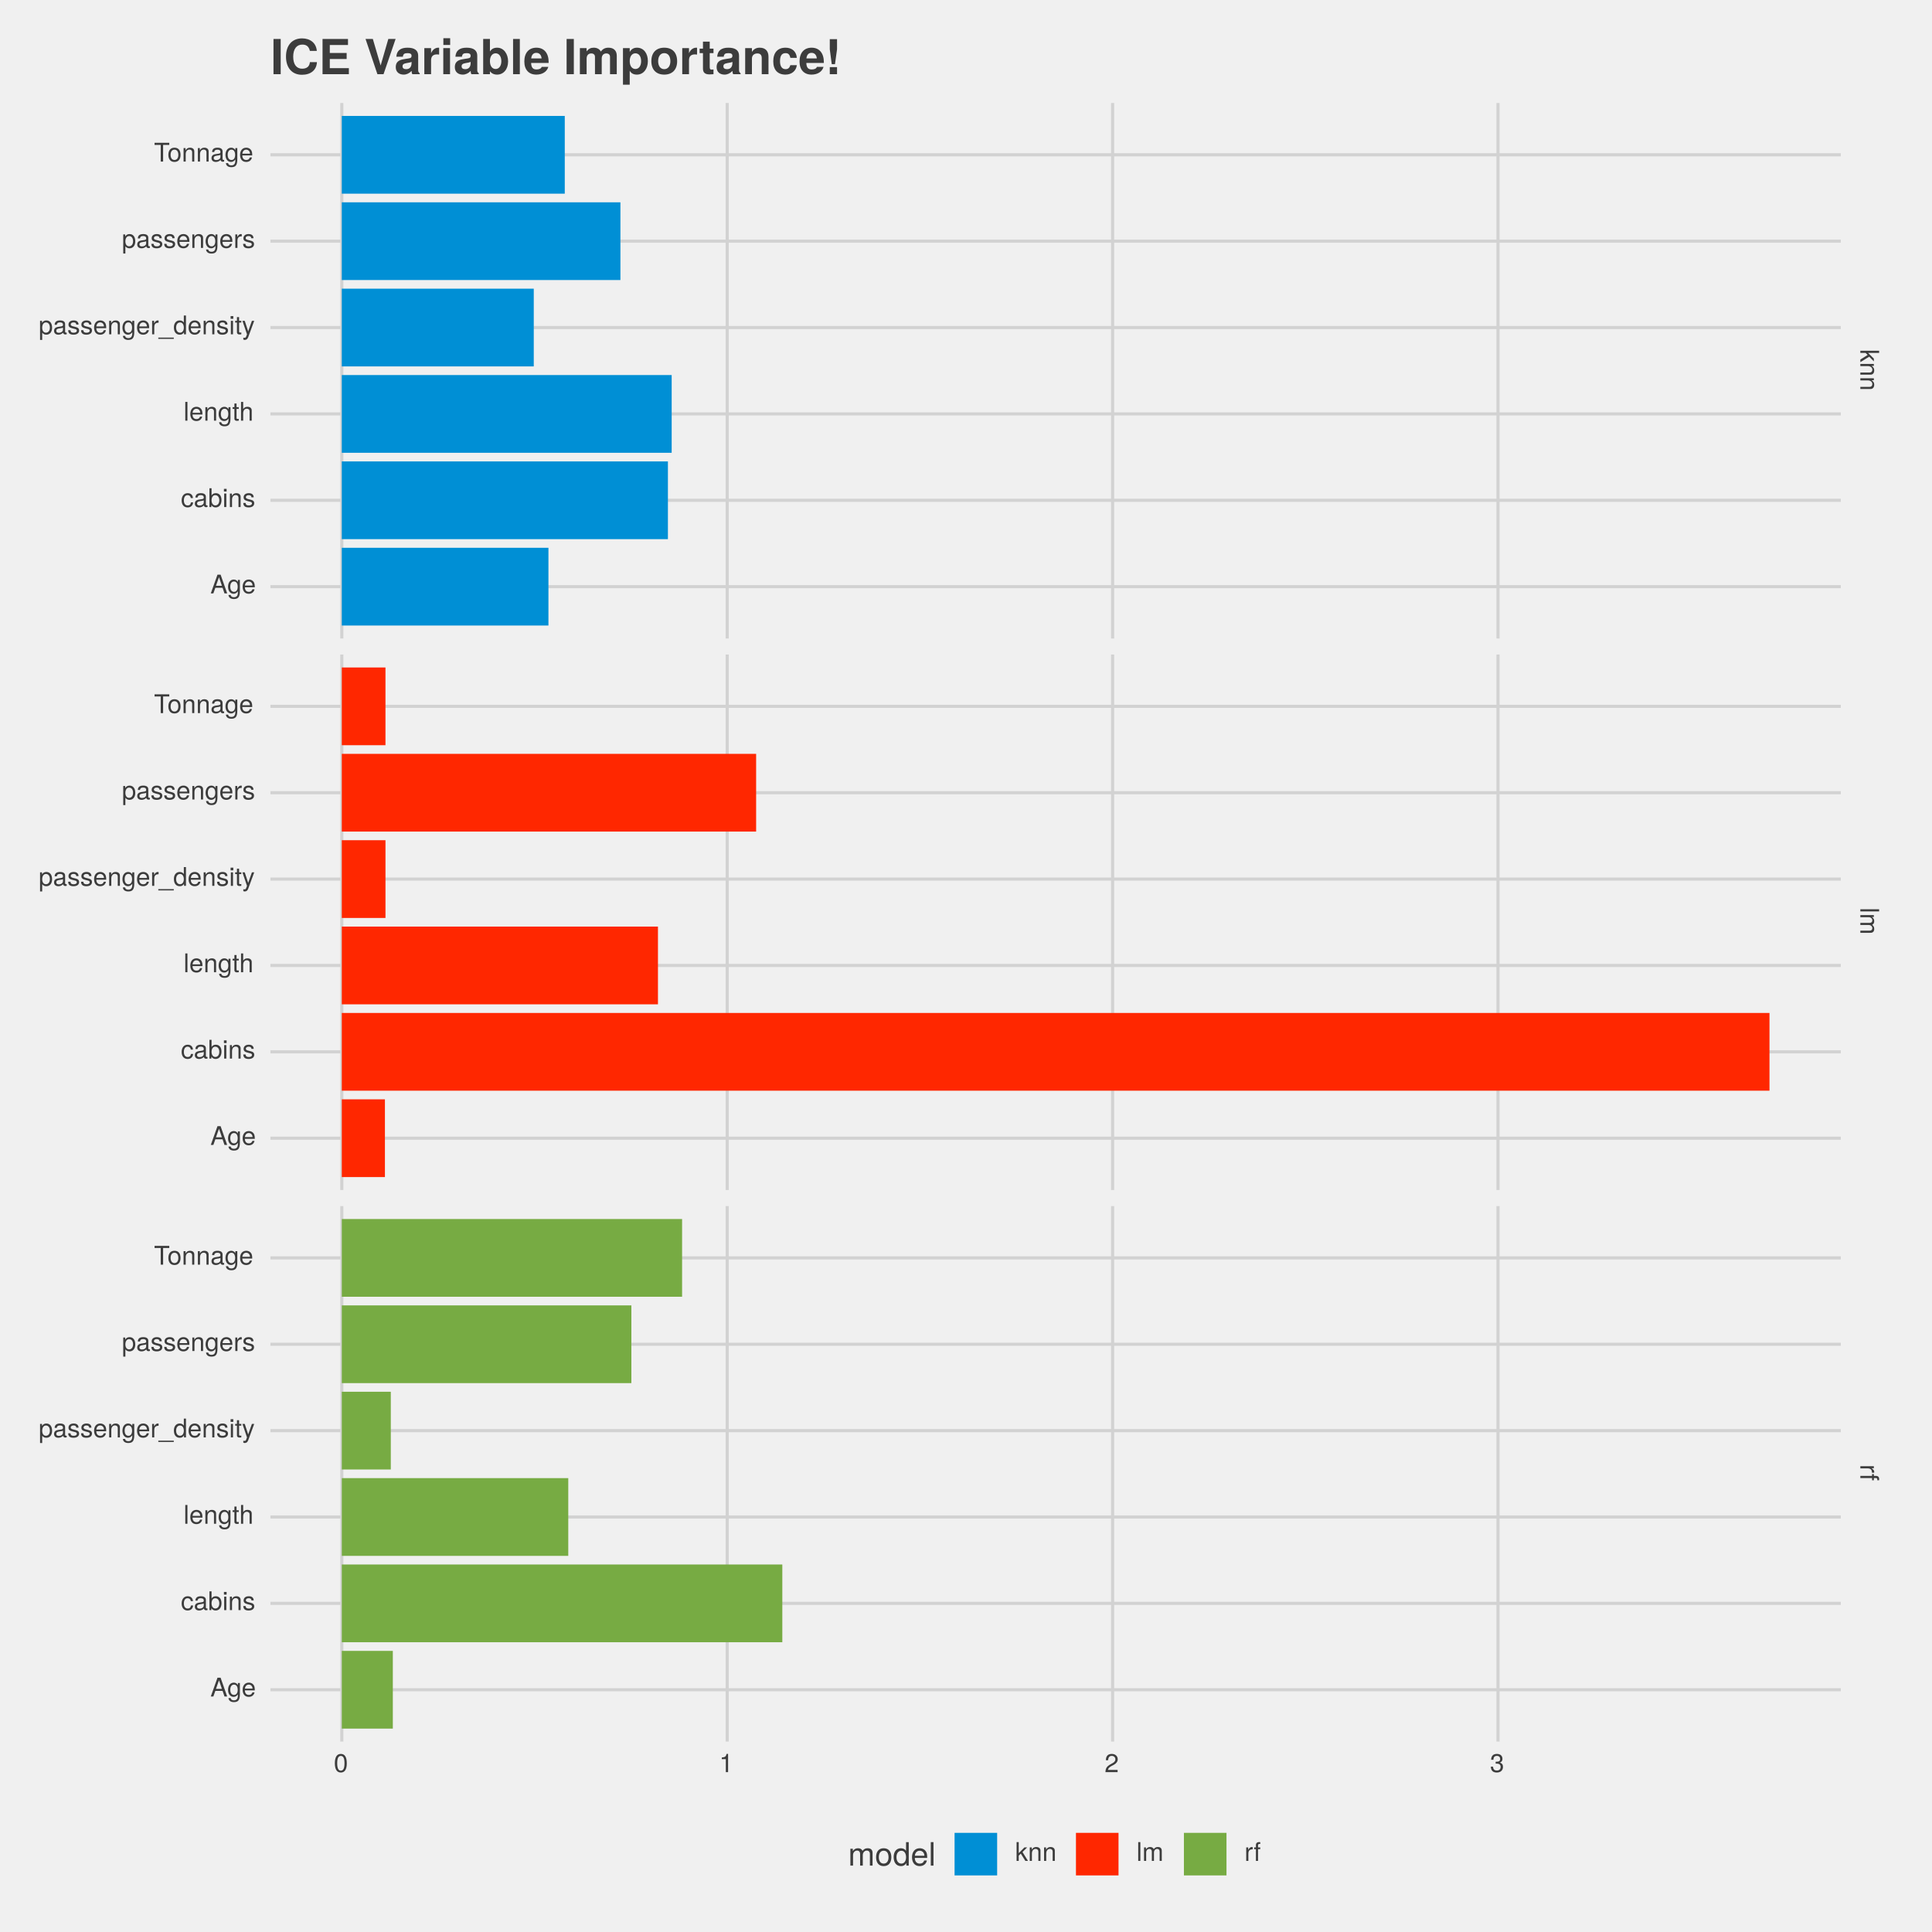 <?xml version="1.0" encoding="UTF-8"?>
<svg xmlns="http://www.w3.org/2000/svg" xmlns:xlink="http://www.w3.org/1999/xlink" width="720pt" height="720pt" viewBox="0 0 720 720" version="1.1">
<defs>
<g>
<symbol overflow="visible" id="glyph0-0">
<path style="stroke:none;" d=""/>
</symbol>
<symbol overflow="visible" id="glyph0-1">
<path style="stroke:none;" d="M 0 4.812 L 3.297 2.766 L 5.031 4.516 L 5.031 3.484 L 2.891 1.359 L 7 1.359 L 7 0.562 L 0 0.562 L 0 1.359 L 1.953 1.359 L 2.719 2.125 L 0 3.828 Z M 0 4.812 "/>
</symbol>
<symbol overflow="visible" id="glyph0-2">
<path style="stroke:none;" d="M 0 4.672 L 3.797 4.672 C 4.641 4.672 5.172 4.047 5.172 3.078 C 5.172 2.328 4.891 1.859 4.188 1.406 L 5.031 1.406 L 5.031 0.672 L 0 0.672 L 0 1.469 L 2.766 1.469 C 3.797 1.469 4.469 2.031 4.469 2.844 C 4.469 3.469 4.094 3.875 3.484 3.875 L 0 3.875 Z M 0 4.672 "/>
</symbol>
<symbol overflow="visible" id="glyph0-3">
<path style="stroke:none;" d="M 0 1.453 L 7 1.453 L 7 0.656 L 0 0.656 Z M 0 1.453 "/>
</symbol>
<symbol overflow="visible" id="glyph0-4">
<path style="stroke:none;" d="M 0 7.297 L 3.766 7.297 C 4.672 7.297 5.172 6.797 5.172 5.859 C 5.172 5.188 4.969 4.781 4.406 4.312 C 4.938 4.016 5.172 3.609 5.172 2.953 C 5.172 2.281 4.922 1.844 4.312 1.406 L 5.031 1.406 L 5.031 0.688 L 0 0.688 L 0 1.484 L 3.156 1.484 C 3.891 1.484 4.469 2 4.469 2.656 C 4.469 3.25 4.109 3.594 3.469 3.594 L 0 3.594 L 0 4.391 L 3.156 4.391 C 3.891 4.391 4.469 4.922 4.469 5.578 C 4.469 6.156 4.094 6.5 3.469 6.5 L 0 6.5 Z M 0 7.297 "/>
</symbol>
<symbol overflow="visible" id="glyph0-5">
<path style="stroke:none;" d="M 4.328 3.078 L 5.141 3.078 C 5.156 2.938 5.172 2.875 5.172 2.766 C 5.172 2.25 4.859 1.859 4.109 1.406 L 5.031 1.406 L 5.031 0.672 L 0 0.672 L 0 1.469 L 2.609 1.469 C 3.734 1.469 4.312 1.844 4.328 3.078 Z M 4.328 3.078 "/>
</symbol>
<symbol overflow="visible" id="glyph0-6">
<path style="stroke:none;" d="M 4.375 2.469 L 5.031 2.469 L 5.031 1.641 L 5.812 1.641 C 6.156 1.641 6.328 1.828 6.328 2.203 C 6.328 2.266 6.328 2.297 6.312 2.469 L 6.969 2.469 C 7.016 2.297 7.016 2.188 7.016 2.031 C 7.016 1.281 6.594 0.844 5.875 0.844 L 5.031 0.844 L 5.031 0.172 L 4.375 0.172 L 4.375 0.844 L 0 0.844 L 0 1.641 L 4.375 1.641 Z M 4.375 2.469 "/>
</symbol>
<symbol overflow="visible" id="glyph1-0">
<path style="stroke:none;" d=""/>
</symbol>
<symbol overflow="visible" id="glyph1-1">
<path style="stroke:none;" d="M 4.859 -3.266 C 4.859 -5.625 4.109 -6.797 2.641 -6.797 C 1.172 -6.797 0.406 -5.609 0.406 -3.328 C 0.406 -1.031 1.188 0.141 2.641 0.141 C 4.078 0.141 4.859 -1.031 4.859 -3.266 Z M 4 -3.344 C 4 -1.422 3.562 -0.562 2.625 -0.562 C 1.734 -0.562 1.281 -1.453 1.281 -3.312 C 1.281 -5.188 1.734 -6.047 2.641 -6.047 C 3.547 -6.047 4 -5.172 4 -3.344 Z M 4 -3.344 "/>
</symbol>
<symbol overflow="visible" id="glyph1-2">
<path style="stroke:none;" d="M 3.328 0 L 3.328 -6.797 L 2.766 -6.797 C 2.469 -5.75 2.281 -5.609 0.984 -5.453 L 0.984 -4.844 L 2.484 -4.844 L 2.484 0 Z M 3.328 0 "/>
</symbol>
<symbol overflow="visible" id="glyph1-3">
<path style="stroke:none;" d="M 4.906 -4.812 C 4.906 -5.953 4.016 -6.797 2.719 -6.797 C 1.328 -6.797 0.531 -6.094 0.484 -4.438 L 1.328 -4.438 C 1.391 -5.578 1.859 -6.062 2.703 -6.062 C 3.469 -6.062 4.031 -5.516 4.031 -4.781 C 4.031 -4.25 3.719 -3.797 3.125 -3.438 L 2.234 -2.938 C 0.812 -2.141 0.406 -1.5 0.328 0 L 4.859 0 L 4.859 -0.828 L 1.281 -0.828 C 1.359 -1.391 1.672 -1.75 2.5 -2.234 L 3.469 -2.75 C 4.406 -3.266 4.906 -3.969 4.906 -4.812 Z M 4.906 -4.812 "/>
</symbol>
<symbol overflow="visible" id="glyph1-4">
<path style="stroke:none;" d="M 4.859 -1.969 C 4.859 -2.797 4.516 -3.281 3.703 -3.562 C 4.344 -3.812 4.656 -4.25 4.656 -4.938 C 4.656 -6.109 3.875 -6.797 2.578 -6.797 C 1.203 -6.797 0.484 -6.047 0.453 -4.609 L 1.297 -4.609 C 1.312 -5.609 1.734 -6.062 2.594 -6.062 C 3.344 -6.062 3.797 -5.625 3.797 -4.906 C 3.797 -4.172 3.469 -3.875 2.125 -3.875 L 2.125 -3.172 L 2.578 -3.172 C 3.516 -3.172 3.984 -2.719 3.984 -1.969 C 3.984 -1.109 3.469 -0.609 2.578 -0.609 C 1.656 -0.609 1.203 -1.062 1.156 -2.047 L 0.312 -2.047 C 0.406 -0.531 1.156 0.141 2.547 0.141 C 3.953 0.141 4.859 -0.688 4.859 -1.969 Z M 4.859 -1.969 "/>
</symbol>
<symbol overflow="visible" id="glyph1-5">
<path style="stroke:none;" d="M 6.266 0 L 3.812 -7 L 2.656 -7 L 0.156 0 L 1.109 0 L 1.859 -2.094 L 4.547 -2.094 L 5.266 0 Z M 4.297 -2.844 L 2.078 -2.844 L 3.219 -6.031 Z M 4.297 -2.844 "/>
</symbol>
<symbol overflow="visible" id="glyph1-6">
<path style="stroke:none;" d="M 4.688 -0.828 L 4.688 -5.031 L 3.953 -5.031 L 3.953 -4.297 C 3.547 -4.891 3.062 -5.172 2.422 -5.172 C 1.141 -5.172 0.281 -4.094 0.281 -2.469 C 0.281 -0.875 1.172 0.141 2.344 0.141 C 2.984 0.141 3.422 -0.125 3.953 -0.766 L 3.953 -0.422 C 3.953 0.906 3.406 1.422 2.469 1.422 C 1.844 1.422 1.359 1.188 1.25 0.578 L 0.438 0.578 C 0.531 1.531 1.266 2.094 2.453 2.094 C 4.016 2.094 4.688 1.391 4.688 -0.828 Z M 3.875 -2.484 C 3.875 -1.281 3.359 -0.594 2.516 -0.594 C 1.641 -0.594 1.109 -1.297 1.109 -2.516 C 1.109 -3.719 1.656 -4.438 2.5 -4.438 C 3.375 -4.438 3.875 -3.703 3.875 -2.484 Z M 3.875 -2.484 "/>
</symbol>
<symbol overflow="visible" id="glyph1-7">
<path style="stroke:none;" d="M 4.922 -2.281 C 4.922 -3.016 4.859 -3.469 4.719 -3.844 C 4.391 -4.672 3.625 -5.172 2.688 -5.172 C 1.281 -5.172 0.391 -4.141 0.391 -2.484 C 0.391 -0.828 1.25 0.141 2.672 0.141 C 3.812 0.141 4.609 -0.516 4.812 -1.531 L 4.016 -1.531 C 3.797 -0.859 3.344 -0.594 2.703 -0.594 C 1.859 -0.594 1.234 -1.125 1.219 -2.281 Z M 4.062 -3 C 4.062 -3 4.062 -2.953 4.062 -2.938 L 1.234 -2.938 C 1.312 -3.828 1.875 -4.438 2.672 -4.438 C 3.469 -4.438 4.062 -3.781 4.062 -3 Z M 4.062 -3 "/>
</symbol>
<symbol overflow="visible" id="glyph1-8">
<path style="stroke:none;" d="M 4.578 -1.734 L 3.766 -1.734 C 3.641 -0.922 3.219 -0.594 2.547 -0.594 C 1.656 -0.594 1.125 -1.281 1.125 -2.469 C 1.125 -3.719 1.656 -4.438 2.516 -4.438 C 3.188 -4.438 3.609 -4.031 3.719 -3.344 L 4.516 -3.344 C 4.422 -4.562 3.656 -5.172 2.531 -5.172 C 1.188 -5.172 0.297 -4.141 0.297 -2.469 C 0.297 -0.844 1.156 0.141 2.516 0.141 C 3.719 0.141 4.484 -0.578 4.578 -1.734 Z M 4.578 -1.734 "/>
</symbol>
<symbol overflow="visible" id="glyph1-9">
<path style="stroke:none;" d="M 5.125 -0.016 L 5.125 -0.625 C 5.047 -0.609 5.016 -0.609 4.953 -0.609 C 4.688 -0.609 4.531 -0.75 4.531 -1 L 4.531 -3.797 C 4.531 -4.688 3.875 -5.172 2.641 -5.172 C 1.422 -5.172 0.672 -4.703 0.625 -3.547 L 1.422 -3.547 C 1.5 -4.156 1.859 -4.438 2.609 -4.438 C 3.328 -4.438 3.734 -4.156 3.734 -3.688 L 3.734 -3.469 C 3.734 -3.141 3.531 -3 2.891 -2.922 C 1.766 -2.766 1.594 -2.734 1.281 -2.609 C 0.703 -2.375 0.406 -1.922 0.406 -1.312 C 0.406 -0.391 1.031 0.141 2.047 0.141 C 2.703 0.141 3.312 -0.125 3.766 -0.594 C 3.844 -0.219 4.188 0.062 4.578 0.062 C 4.75 0.062 4.875 0.047 5.125 -0.016 Z M 3.734 -1.734 C 3.734 -1.016 3 -0.562 2.219 -0.562 C 1.609 -0.562 1.234 -0.781 1.234 -1.328 C 1.234 -1.859 1.594 -2.078 2.453 -2.203 C 3.297 -2.328 3.469 -2.359 3.734 -2.484 Z M 3.734 -1.734 "/>
</symbol>
<symbol overflow="visible" id="glyph1-10">
<path style="stroke:none;" d="M 5.016 -2.578 C 5.016 -4.203 4.188 -5.172 2.875 -5.172 C 2.172 -5.172 1.688 -4.906 1.312 -4.344 L 1.312 -7 L 0.516 -7 L 0.516 0 L 1.234 0 L 1.234 -0.719 C 1.625 -0.141 2.125 0.141 2.828 0.141 C 4.156 0.141 5.016 -0.938 5.016 -2.578 Z M 4.188 -2.516 C 4.188 -1.375 3.594 -0.609 2.719 -0.609 C 1.875 -0.609 1.312 -1.375 1.312 -2.516 C 1.312 -3.688 1.875 -4.469 2.719 -4.422 C 3.609 -4.422 4.188 -3.641 4.188 -2.516 Z M 4.188 -2.516 "/>
</symbol>
<symbol overflow="visible" id="glyph1-11">
<path style="stroke:none;" d="M 1.469 0 L 1.469 -5.031 L 0.672 -5.031 L 0.672 0 Z M 1.578 -5.781 L 1.578 -6.781 L 0.578 -6.781 L 0.578 -5.781 Z M 1.578 -5.781 "/>
</symbol>
<symbol overflow="visible" id="glyph1-12">
<path style="stroke:none;" d="M 4.672 0 L 4.672 -3.797 C 4.672 -4.641 4.047 -5.172 3.078 -5.172 C 2.328 -5.172 1.859 -4.891 1.406 -4.188 L 1.406 -5.031 L 0.672 -5.031 L 0.672 0 L 1.469 0 L 1.469 -2.766 C 1.469 -3.797 2.031 -4.469 2.844 -4.469 C 3.469 -4.469 3.875 -4.094 3.875 -3.484 L 3.875 0 Z M 4.672 0 "/>
</symbol>
<symbol overflow="visible" id="glyph1-13">
<path style="stroke:none;" d="M 4.406 -1.406 C 4.406 -2.156 3.984 -2.531 2.984 -2.766 L 2.219 -2.953 C 1.562 -3.109 1.281 -3.312 1.281 -3.672 C 1.281 -4.141 1.703 -4.438 2.344 -4.438 C 3 -4.438 3.344 -4.156 3.359 -3.625 L 4.203 -3.625 C 4.188 -4.609 3.547 -5.172 2.375 -5.172 C 1.203 -5.172 0.453 -4.562 0.453 -3.641 C 0.453 -2.844 0.859 -2.469 2.047 -2.188 L 2.797 -2 C 3.344 -1.875 3.562 -1.703 3.562 -1.344 C 3.562 -0.875 3.094 -0.594 2.391 -0.594 C 1.672 -0.594 1.281 -0.766 1.172 -1.531 L 0.328 -1.531 C 0.359 -0.375 1.016 0.141 2.328 0.141 C 3.594 0.141 4.406 -0.438 4.406 -1.406 Z M 4.406 -1.406 "/>
</symbol>
<symbol overflow="visible" id="glyph1-14">
<path style="stroke:none;" d="M 1.453 0 L 1.453 -7 L 0.656 -7 L 0.656 0 Z M 1.453 0 "/>
</symbol>
<symbol overflow="visible" id="glyph1-15">
<path style="stroke:none;" d="M 2.438 0 L 2.438 -0.672 C 2.328 -0.641 2.203 -0.641 2.047 -0.641 C 1.703 -0.641 1.609 -0.734 1.609 -1.078 L 1.609 -4.375 L 2.438 -4.375 L 2.438 -5.031 L 1.609 -5.031 L 1.609 -6.406 L 0.812 -6.406 L 0.812 -5.031 L 0.141 -5.031 L 0.141 -4.375 L 0.812 -4.375 L 0.812 -0.734 C 0.812 -0.219 1.156 0.062 1.781 0.062 C 1.969 0.062 2.172 0.047 2.438 0 Z M 2.438 0 "/>
</symbol>
<symbol overflow="visible" id="glyph1-16">
<path style="stroke:none;" d="M 4.656 0 L 4.656 -3.797 C 4.656 -4.641 4.062 -5.172 3.078 -5.172 C 2.375 -5.172 1.938 -4.953 1.469 -4.344 L 1.469 -7 L 0.672 -7 L 0.672 0 L 1.469 0 L 1.469 -2.766 C 1.469 -3.797 2 -4.469 2.828 -4.469 C 3.391 -4.469 3.859 -4.141 3.859 -3.484 L 3.859 0 Z M 4.656 0 "/>
</symbol>
<symbol overflow="visible" id="glyph1-17">
<path style="stroke:none;" d="M 5.016 -2.469 C 5.016 -4.156 4.188 -5.172 2.859 -5.172 C 2.172 -5.172 1.625 -4.859 1.25 -4.266 L 1.25 -5.031 L 0.531 -5.031 L 0.531 2.094 L 1.328 2.094 L 1.328 -0.609 C 1.75 -0.094 2.219 0.141 2.875 0.141 C 4.156 0.141 5.016 -0.859 5.016 -2.469 Z M 4.188 -2.484 C 4.188 -1.344 3.594 -0.609 2.719 -0.609 C 1.875 -0.609 1.328 -1.297 1.328 -2.469 C 1.328 -3.656 1.875 -4.422 2.719 -4.422 C 3.609 -4.422 4.188 -3.688 4.188 -2.484 Z M 4.188 -2.484 "/>
</symbol>
<symbol overflow="visible" id="glyph1-18">
<path style="stroke:none;" d="M 3.078 -4.328 L 3.078 -5.141 C 2.938 -5.156 2.875 -5.172 2.766 -5.172 C 2.25 -5.172 1.859 -4.859 1.406 -4.109 L 1.406 -5.031 L 0.672 -5.031 L 0.672 0 L 1.469 0 L 1.469 -2.609 C 1.469 -3.734 1.844 -4.312 3.078 -4.328 Z M 3.078 -4.328 "/>
</symbol>
<symbol overflow="visible" id="glyph1-19">
<path style="stroke:none;" d="M 5.547 1.703 L 5.547 1.219 L -0.219 1.219 L -0.219 1.703 Z M 5.547 1.703 "/>
</symbol>
<symbol overflow="visible" id="glyph1-20">
<path style="stroke:none;" d="M 4.75 0 L 4.75 -7 L 3.953 -7 L 3.953 -4.391 C 3.609 -4.906 3.078 -5.172 2.406 -5.172 C 1.109 -5.172 0.25 -4.156 0.25 -2.562 C 0.25 -0.859 1.078 0.141 2.438 0.141 C 3.125 0.141 3.609 -0.109 4.031 -0.734 L 4.031 0 Z M 3.953 -2.5 C 3.953 -1.328 3.391 -0.609 2.547 -0.609 C 1.672 -0.609 1.078 -1.344 1.078 -2.516 C 1.078 -3.688 1.672 -4.422 2.547 -4.422 C 3.406 -4.422 3.953 -3.656 3.953 -2.5 Z M 3.953 -2.5 "/>
</symbol>
<symbol overflow="visible" id="glyph1-21">
<path style="stroke:none;" d="M 4.578 -5.031 L 3.719 -5.031 L 2.328 -1.109 L 1.047 -5.031 L 0.188 -5.031 L 1.891 0.016 L 1.578 0.812 C 1.453 1.172 1.281 1.312 0.938 1.312 C 0.828 1.312 0.688 1.281 0.516 1.25 L 0.516 1.969 C 0.688 2.047 0.844 2.094 1.062 2.094 C 1.625 2.094 2.078 1.781 2.344 1.062 Z M 4.578 -5.031 "/>
</symbol>
<symbol overflow="visible" id="glyph1-22">
<path style="stroke:none;" d="M 5.688 -6.203 L 5.688 -7 L 0.203 -7 L 0.203 -6.203 L 2.5 -6.203 L 2.5 0 L 3.391 0 L 3.391 -6.203 Z M 5.688 -6.203 "/>
</symbol>
<symbol overflow="visible" id="glyph1-23">
<path style="stroke:none;" d="M 4.891 -2.469 C 4.891 -4.219 4.062 -5.172 2.609 -5.172 C 1.203 -5.172 0.344 -4.203 0.344 -2.516 C 0.344 -0.828 1.188 0.141 2.625 0.141 C 4.031 0.141 4.891 -0.828 4.891 -2.469 Z M 4.062 -2.484 C 4.062 -1.312 3.5 -0.594 2.625 -0.594 C 1.734 -0.594 1.188 -1.297 1.188 -2.516 C 1.188 -3.719 1.734 -4.438 2.625 -4.438 C 3.516 -4.438 4.062 -3.734 4.062 -2.484 Z M 4.062 -2.484 "/>
</symbol>
<symbol overflow="visible" id="glyph1-24">
<path style="stroke:none;" d="M 4.812 0 L 2.766 -3.297 L 4.516 -5.031 L 3.484 -5.031 L 1.359 -2.891 L 1.359 -7 L 0.562 -7 L 0.562 0 L 1.359 0 L 1.359 -1.953 L 2.125 -2.719 L 3.828 0 Z M 4.812 0 "/>
</symbol>
<symbol overflow="visible" id="glyph1-25">
<path style="stroke:none;" d="M 7.297 0 L 7.297 -3.766 C 7.297 -4.672 6.797 -5.172 5.859 -5.172 C 5.188 -5.172 4.781 -4.969 4.312 -4.406 C 4.016 -4.938 3.609 -5.172 2.953 -5.172 C 2.281 -5.172 1.844 -4.922 1.406 -4.312 L 1.406 -5.031 L 0.688 -5.031 L 0.688 0 L 1.484 0 L 1.484 -3.156 C 1.484 -3.891 2 -4.469 2.656 -4.469 C 3.25 -4.469 3.594 -4.109 3.594 -3.469 L 3.594 0 L 4.391 0 L 4.391 -3.156 C 4.391 -3.891 4.922 -4.469 5.578 -4.469 C 6.156 -4.469 6.5 -4.094 6.5 -3.469 L 6.5 0 Z M 7.297 0 "/>
</symbol>
<symbol overflow="visible" id="glyph1-26">
<path style="stroke:none;" d="M 2.469 -4.375 L 2.469 -5.031 L 1.641 -5.031 L 1.641 -5.812 C 1.641 -6.156 1.828 -6.328 2.203 -6.328 C 2.266 -6.328 2.297 -6.328 2.469 -6.312 L 2.469 -6.969 C 2.297 -7.016 2.188 -7.016 2.031 -7.016 C 1.281 -7.016 0.844 -6.594 0.844 -5.875 L 0.844 -5.031 L 0.172 -5.031 L 0.172 -4.375 L 0.844 -4.375 L 0.844 0 L 1.641 0 L 1.641 -4.375 Z M 2.469 -4.375 "/>
</symbol>
<symbol overflow="visible" id="glyph2-0">
<path style="stroke:none;" d=""/>
</symbol>
<symbol overflow="visible" id="glyph2-1">
<path style="stroke:none;" d="M 9.125 0 L 9.125 -4.719 C 9.125 -5.844 8.5 -6.469 7.312 -6.469 C 6.484 -6.469 5.969 -6.219 5.391 -5.516 C 5.016 -6.188 4.516 -6.469 3.703 -6.469 C 2.859 -6.469 2.297 -6.156 1.766 -5.406 L 1.766 -6.281 L 0.859 -6.281 L 0.859 0 L 1.844 0 L 1.844 -3.953 C 1.844 -4.859 2.516 -5.594 3.328 -5.594 C 4.062 -5.594 4.484 -5.141 4.484 -4.328 L 4.484 0 L 5.484 0 L 5.484 -3.953 C 5.484 -4.859 6.156 -5.594 6.969 -5.594 C 7.703 -5.594 8.125 -5.125 8.125 -4.328 L 8.125 0 Z M 9.125 0 "/>
</symbol>
<symbol overflow="visible" id="glyph2-2">
<path style="stroke:none;" d="M 6.125 -3.094 C 6.125 -5.266 5.078 -6.469 3.266 -6.469 C 1.5 -6.469 0.438 -5.25 0.438 -3.141 C 0.438 -1.031 1.484 0.188 3.281 0.188 C 5.047 0.188 6.125 -1.031 6.125 -3.094 Z M 5.078 -3.109 C 5.078 -1.625 4.375 -0.75 3.281 -0.75 C 2.156 -0.75 1.469 -1.625 1.469 -3.141 C 1.469 -4.656 2.156 -5.547 3.281 -5.547 C 4.406 -5.547 5.078 -4.672 5.078 -3.109 Z M 5.078 -3.109 "/>
</symbol>
<symbol overflow="visible" id="glyph2-3">
<path style="stroke:none;" d="M 5.938 0 L 5.938 -8.75 L 4.938 -8.75 L 4.938 -5.5 C 4.531 -6.125 3.859 -6.469 3.016 -6.469 C 1.375 -6.469 0.312 -5.203 0.312 -3.203 C 0.312 -1.078 1.359 0.188 3.047 0.188 C 3.906 0.188 4.516 -0.141 5.047 -0.922 L 5.047 0 Z M 4.938 -3.125 C 4.938 -1.672 4.25 -0.75 3.188 -0.75 C 2.094 -0.75 1.359 -1.688 1.359 -3.141 C 1.359 -4.609 2.094 -5.531 3.188 -5.531 C 4.266 -5.531 4.938 -4.578 4.938 -3.125 Z M 4.938 -3.125 "/>
</symbol>
<symbol overflow="visible" id="glyph2-4">
<path style="stroke:none;" d="M 6.156 -2.859 C 6.156 -3.766 6.078 -4.344 5.906 -4.812 C 5.5 -5.844 4.531 -6.469 3.359 -6.469 C 1.609 -6.469 0.484 -5.172 0.484 -3.109 C 0.484 -1.047 1.578 0.188 3.344 0.188 C 4.781 0.188 5.766 -0.641 6.031 -1.906 L 5.016 -1.906 C 4.734 -1.078 4.172 -0.75 3.375 -0.75 C 2.328 -0.75 1.547 -1.422 1.531 -2.859 Z M 5.094 -3.75 C 5.094 -3.75 5.094 -3.703 5.078 -3.672 L 1.547 -3.672 C 1.625 -4.781 2.344 -5.547 3.344 -5.547 C 4.328 -5.547 5.094 -4.734 5.094 -3.75 Z M 5.094 -3.75 "/>
</symbol>
<symbol overflow="visible" id="glyph2-5">
<path style="stroke:none;" d="M 1.812 0 L 1.812 -8.75 L 0.812 -8.75 L 0.812 0 Z M 1.812 0 "/>
</symbol>
<symbol overflow="visible" id="glyph3-0">
<path style="stroke:none;" d=""/>
</symbol>
<symbol overflow="visible" id="glyph3-1">
<path style="stroke:none;" d="M 3.828 0 L 3.828 -13.125 L 1.141 -13.125 L 1.141 0 Z M 3.828 0 "/>
</symbol>
<symbol overflow="visible" id="glyph3-2">
<path style="stroke:none;" d="M 12.328 -4.484 L 9.703 -4.484 C 9.547 -2.812 8.484 -2.047 6.797 -2.047 C 4.719 -2.047 3.484 -3.656 3.484 -6.516 C 3.484 -9.406 4.766 -11.031 6.891 -11.031 C 8.359 -11.031 9.312 -10.375 9.703 -8.672 L 12.281 -8.672 C 12.047 -11.703 9.75 -13.344 6.797 -13.344 C 3.094 -13.344 0.797 -10.797 0.797 -6.547 C 0.797 -2.344 3.078 0.219 6.734 0.219 C 9.984 0.219 12.172 -1.469 12.328 -4.484 Z M 12.328 -4.484 "/>
</symbol>
<symbol overflow="visible" id="glyph3-3">
<path style="stroke:none;" d="M 11.234 0 L 11.234 -2.25 L 4.125 -2.25 L 4.125 -5.656 L 10.406 -5.656 L 10.406 -7.906 L 4.125 -7.906 L 4.125 -10.875 L 10.906 -10.875 L 10.906 -13.125 L 1.422 -13.125 L 1.422 0 Z M 11.234 0 "/>
</symbol>
<symbol overflow="visible" id="glyph3-4">
<path style="stroke:none;" d=""/>
</symbol>
<symbol overflow="visible" id="glyph3-5">
<path style="stroke:none;" d="M 11.641 -13.125 L 8.922 -13.125 L 6.062 -3.234 L 3.156 -13.125 L 0.438 -13.125 L 4.859 0 L 7.141 0 Z M 11.641 -13.125 "/>
</symbol>
<symbol overflow="visible" id="glyph3-6">
<path style="stroke:none;" d="M 9.438 0 L 9.438 -0.312 C 8.984 -0.719 8.859 -0.984 8.859 -1.5 L 8.859 -6.891 C 8.859 -8.875 7.5 -9.875 4.875 -9.875 C 2.25 -9.875 0.875 -8.766 0.719 -6.516 L 3.156 -6.516 C 3.281 -7.531 3.688 -7.844 4.938 -7.844 C 5.906 -7.844 6.391 -7.531 6.391 -6.875 C 6.391 -5.844 5.641 -5.953 4.375 -5.734 L 3.359 -5.562 C 1.438 -5.219 0.5 -4.391 0.5 -2.625 C 0.5 -0.734 1.844 0.156 3.453 0.156 C 4.531 0.156 5.531 -0.312 6.406 -1.219 C 6.406 -0.719 6.469 -0.281 6.703 0 Z M 6.391 -4.156 C 6.391 -2.703 5.672 -1.875 4.391 -1.875 C 3.547 -1.875 3.031 -2.203 3.031 -2.922 C 3.031 -3.656 3.422 -3.922 4.469 -4.125 L 5.328 -4.281 C 6 -4.406 6.109 -4.453 6.391 -4.594 Z M 6.391 -4.156 "/>
</symbol>
<symbol overflow="visible" id="glyph3-7">
<path style="stroke:none;" d="M 6.656 -7.312 L 6.656 -9.859 C 6.516 -9.875 6.422 -9.875 6.359 -9.875 C 5.203 -9.875 4.188 -9.125 3.656 -7.812 L 3.656 -9.719 L 1.141 -9.719 L 1.141 0 L 3.656 0 L 3.656 -5.172 C 3.656 -6.641 4.391 -7.375 5.875 -7.375 C 6.141 -7.375 6.312 -7.359 6.656 -7.312 Z M 6.656 -7.312 "/>
</symbol>
<symbol overflow="visible" id="glyph3-8">
<path style="stroke:none;" d="M 3.719 0 L 3.719 -9.719 L 1.203 -9.719 L 1.203 0 Z M 3.766 -10.891 L 3.766 -13.406 L 1.234 -13.406 L 1.234 -10.891 Z M 3.766 -10.891 "/>
</symbol>
<symbol overflow="visible" id="glyph3-9">
<path style="stroke:none;" d="M 10.344 -4.734 C 10.344 -7.484 8.812 -9.875 6.266 -9.875 C 5.062 -9.875 4.188 -9.438 3.578 -8.453 L 3.578 -13.125 L 1.062 -13.125 L 1.062 0 L 3.578 0 L 3.578 -1.109 C 4.188 -0.281 5.047 0.156 6.266 0.156 C 8.594 0.156 10.344 -1.797 10.344 -4.734 Z M 7.828 -4.844 C 7.828 -3.078 6.953 -1.938 5.703 -1.938 C 4.422 -1.938 3.578 -3.047 3.578 -4.891 C 3.578 -6.656 4.453 -7.781 5.703 -7.781 C 6.953 -7.781 7.828 -6.641 7.828 -4.844 Z M 7.828 -4.844 "/>
</symbol>
<symbol overflow="visible" id="glyph3-10">
<path style="stroke:none;" d="M 3.719 0 L 3.719 -13.125 L 1.203 -13.125 L 1.203 0 Z M 3.719 0 "/>
</symbol>
<symbol overflow="visible" id="glyph3-11">
<path style="stroke:none;" d="M 9.453 -4.5 C 9.453 -7.844 7.766 -9.875 4.891 -9.875 C 2.109 -9.875 0.391 -7.984 0.391 -4.734 C 0.391 -1.625 2.094 0.156 4.844 0.156 C 7.016 0.156 8.781 -0.828 9.344 -2.734 L 6.859 -2.734 C 6.641 -2.031 5.844 -1.766 4.938 -1.766 C 3.75 -1.766 2.984 -2.297 2.922 -4.188 L 9.438 -4.188 Z M 6.828 -5.875 L 2.953 -5.875 C 3.109 -7.219 3.75 -7.953 4.859 -7.953 C 5.938 -7.953 6.703 -7.25 6.828 -5.875 Z M 6.828 -5.875 "/>
</symbol>
<symbol overflow="visible" id="glyph3-12">
<path style="stroke:none;" d="M 14.828 0 L 14.828 -6.875 C 14.828 -8.766 13.688 -9.875 11.734 -9.875 C 10.516 -9.875 9.641 -9.453 8.891 -8.438 C 8.422 -9.359 7.453 -9.875 6.25 -9.875 C 5.125 -9.875 4.406 -9.5 3.578 -8.516 L 3.578 -9.719 L 1.078 -9.719 L 1.078 0 L 3.594 0 L 3.594 -5.828 C 3.594 -7.016 4.25 -7.734 5.328 -7.734 C 6.172 -7.734 6.703 -7.25 6.703 -6.484 L 6.703 0 L 9.219 0 L 9.219 -5.828 C 9.219 -7.016 9.859 -7.734 10.938 -7.734 C 11.797 -7.734 12.312 -7.25 12.312 -6.484 L 12.312 0 Z M 14.828 0 "/>
</symbol>
<symbol overflow="visible" id="glyph3-13">
<path style="stroke:none;" d="M 10.328 -4.859 C 10.328 -7.734 8.797 -9.875 6.266 -9.875 C 5.047 -9.875 4.172 -9.359 3.562 -8.281 L 3.562 -9.719 L 1.047 -9.719 L 1.047 3.922 L 3.562 3.922 L 3.562 -1.297 C 4.172 -0.219 5.047 0.156 6.266 0.156 C 8.609 0.156 10.328 -1.906 10.328 -4.859 Z M 7.812 -4.828 C 7.812 -3.062 6.938 -1.938 5.688 -1.938 C 4.422 -1.938 3.562 -3.047 3.562 -4.859 C 3.562 -6.672 4.422 -7.781 5.688 -7.781 C 6.969 -7.781 7.812 -6.672 7.812 -4.828 Z M 7.812 -4.828 "/>
</symbol>
<symbol overflow="visible" id="glyph3-14">
<path style="stroke:none;" d="M 10.234 -4.781 C 10.234 -8.078 8.453 -9.875 5.422 -9.875 C 2.453 -9.875 0.625 -8.047 0.625 -4.859 C 0.625 -1.656 2.453 0.156 5.438 0.156 C 8.391 0.156 10.234 -1.672 10.234 -4.781 Z M 7.719 -4.828 C 7.719 -3 6.781 -1.875 5.438 -1.875 C 4.062 -1.875 3.156 -3 3.156 -4.859 C 3.156 -6.719 4.062 -7.844 5.438 -7.844 C 6.828 -7.844 7.719 -6.734 7.719 -4.828 Z M 7.719 -4.828 "/>
</symbol>
<symbol overflow="visible" id="glyph3-15">
<path style="stroke:none;" d="M 5.422 0 L 5.422 -1.766 C 5.172 -1.734 5.016 -1.703 4.844 -1.703 C 4.172 -1.703 4.016 -1.906 4.016 -2.766 L 4.016 -7.844 L 5.422 -7.844 L 5.422 -9.516 L 4.016 -9.516 L 4.016 -12.125 L 1.5 -12.125 L 1.5 -9.516 L 0.25 -9.516 L 0.25 -7.844 L 1.5 -7.844 L 1.5 -2.094 C 1.5 -0.562 2.297 0.078 3.953 0.078 C 4.516 0.078 4.969 0.016 5.422 0 Z M 5.422 0 "/>
</symbol>
<symbol overflow="visible" id="glyph3-16">
<path style="stroke:none;" d="M 9.828 0 L 9.828 -6.516 C 9.828 -8.656 8.641 -9.875 6.562 -9.875 C 5.25 -9.875 4.375 -9.391 3.656 -8.312 L 3.656 -9.719 L 1.141 -9.719 L 1.141 0 L 3.656 0 L 3.656 -5.828 C 3.656 -6.984 4.469 -7.734 5.688 -7.734 C 6.766 -7.734 7.312 -7.141 7.312 -6 L 7.312 0 Z M 9.828 0 "/>
</symbol>
<symbol overflow="visible" id="glyph3-17">
<path style="stroke:none;" d="M 9.391 -3.359 L 6.984 -3.359 C 6.656 -2.359 6.156 -1.875 5.188 -1.875 C 3.906 -1.875 3.125 -2.891 3.125 -4.781 C 3.125 -6.562 3.594 -7.844 5.188 -7.844 C 6.203 -7.844 6.703 -7.359 6.984 -6.078 L 9.391 -6.078 C 9.219 -8.453 7.625 -9.875 5.203 -9.875 C 2.297 -9.875 0.609 -8.094 0.609 -4.781 C 0.609 -1.578 2.281 0.156 5.172 0.156 C 7.531 0.156 9.156 -1.297 9.391 -3.359 Z M 9.391 -3.359 "/>
</symbol>
<symbol overflow="visible" id="glyph3-18">
<path style="stroke:none;" d="M 4.359 -9.281 L 4.359 -13.062 L 1.656 -13.062 L 1.656 -9.281 L 2.391 -3.719 L 3.594 -3.719 Z M 4.359 0 L 4.359 -2.625 L 1.656 -2.625 L 1.656 0 Z M 4.359 0 "/>
</symbol>
</g>
<clipPath id="clip1">
  <path d="M 100.781 38.379 L 686.039 38.379 L 686.039 237.945 L 100.781 237.945 Z M 100.781 38.379 "/>
</clipPath>
<clipPath id="clip2">
  <path d="M 100.781 218 L 686.039 218 L 686.039 220 L 100.781 220 Z M 100.781 218 "/>
</clipPath>
<clipPath id="clip3">
  <path d="M 100.781 185 L 686.039 185 L 686.039 188 L 100.781 188 Z M 100.781 185 "/>
</clipPath>
<clipPath id="clip4">
  <path d="M 100.781 153 L 686.039 153 L 686.039 155 L 100.781 155 Z M 100.781 153 "/>
</clipPath>
<clipPath id="clip5">
  <path d="M 100.781 121 L 686.039 121 L 686.039 123 L 100.781 123 Z M 100.781 121 "/>
</clipPath>
<clipPath id="clip6">
  <path d="M 100.781 89 L 686.039 89 L 686.039 91 L 100.781 91 Z M 100.781 89 "/>
</clipPath>
<clipPath id="clip7">
  <path d="M 100.781 57 L 686.039 57 L 686.039 59 L 100.781 59 Z M 100.781 57 "/>
</clipPath>
<clipPath id="clip8">
  <path d="M 126 38.379 L 128 38.379 L 128 237.945 L 126 237.945 Z M 126 38.379 "/>
</clipPath>
<clipPath id="clip9">
  <path d="M 270 38.379 L 272 38.379 L 272 237.945 L 270 237.945 Z M 270 38.379 "/>
</clipPath>
<clipPath id="clip10">
  <path d="M 414 38.379 L 416 38.379 L 416 237.945 L 414 237.945 Z M 414 38.379 "/>
</clipPath>
<clipPath id="clip11">
  <path d="M 557 38.379 L 559 38.379 L 559 237.945 L 557 237.945 Z M 557 38.379 "/>
</clipPath>
<clipPath id="clip12">
  <path d="M 100.781 243.922 L 686.039 243.922 L 686.039 443.488 L 100.781 443.488 Z M 100.781 243.922 "/>
</clipPath>
<clipPath id="clip13">
  <path d="M 100.781 423 L 686.039 423 L 686.039 425 L 100.781 425 Z M 100.781 423 "/>
</clipPath>
<clipPath id="clip14">
  <path d="M 100.781 391 L 686.039 391 L 686.039 393 L 100.781 393 Z M 100.781 391 "/>
</clipPath>
<clipPath id="clip15">
  <path d="M 100.781 359 L 686.039 359 L 686.039 361 L 100.781 361 Z M 100.781 359 "/>
</clipPath>
<clipPath id="clip16">
  <path d="M 100.781 327 L 686.039 327 L 686.039 329 L 100.781 329 Z M 100.781 327 "/>
</clipPath>
<clipPath id="clip17">
  <path d="M 100.781 294 L 686.039 294 L 686.039 297 L 100.781 297 Z M 100.781 294 "/>
</clipPath>
<clipPath id="clip18">
  <path d="M 100.781 262 L 686.039 262 L 686.039 264 L 100.781 264 Z M 100.781 262 "/>
</clipPath>
<clipPath id="clip19">
  <path d="M 126 243.922 L 128 243.922 L 128 443.488 L 126 443.488 Z M 126 243.922 "/>
</clipPath>
<clipPath id="clip20">
  <path d="M 270 243.922 L 272 243.922 L 272 443.488 L 270 443.488 Z M 270 243.922 "/>
</clipPath>
<clipPath id="clip21">
  <path d="M 414 243.922 L 416 243.922 L 416 443.488 L 414 443.488 Z M 414 243.922 "/>
</clipPath>
<clipPath id="clip22">
  <path d="M 557 243.922 L 559 243.922 L 559 443.488 L 557 443.488 Z M 557 243.922 "/>
</clipPath>
<clipPath id="clip23">
  <path d="M 100.781 449.465 L 686.039 449.465 L 686.039 649.031 L 100.781 649.031 Z M 100.781 449.465 "/>
</clipPath>
<clipPath id="clip24">
  <path d="M 100.781 629 L 686.039 629 L 686.039 631 L 100.781 631 Z M 100.781 629 "/>
</clipPath>
<clipPath id="clip25">
  <path d="M 100.781 596 L 686.039 596 L 686.039 599 L 100.781 599 Z M 100.781 596 "/>
</clipPath>
<clipPath id="clip26">
  <path d="M 100.781 564 L 686.039 564 L 686.039 566 L 100.781 566 Z M 100.781 564 "/>
</clipPath>
<clipPath id="clip27">
  <path d="M 100.781 532 L 686.039 532 L 686.039 534 L 100.781 534 Z M 100.781 532 "/>
</clipPath>
<clipPath id="clip28">
  <path d="M 100.781 500 L 686.039 500 L 686.039 502 L 100.781 502 Z M 100.781 500 "/>
</clipPath>
<clipPath id="clip29">
  <path d="M 100.781 468 L 686.039 468 L 686.039 470 L 100.781 470 Z M 100.781 468 "/>
</clipPath>
<clipPath id="clip30">
  <path d="M 126 449.465 L 128 449.465 L 128 649.031 L 126 649.031 Z M 126 449.465 "/>
</clipPath>
<clipPath id="clip31">
  <path d="M 270 449.465 L 272 449.465 L 272 649.031 L 270 649.031 Z M 270 449.465 "/>
</clipPath>
<clipPath id="clip32">
  <path d="M 414 449.465 L 416 449.465 L 416 649.031 L 414 649.031 Z M 414 449.465 "/>
</clipPath>
<clipPath id="clip33">
  <path d="M 557 449.465 L 559 449.465 L 559 649.031 L 557 649.031 Z M 557 449.465 "/>
</clipPath>
<clipPath id="clip34">
  <path d="M 686.035 38.379 L 705.598 38.379 L 705.598 237.945 L 686.035 237.945 Z M 686.035 38.379 "/>
</clipPath>
<clipPath id="clip35">
  <path d="M 686.035 243.922 L 705.598 243.922 L 705.598 443.488 L 686.035 443.488 Z M 686.035 243.922 "/>
</clipPath>
<clipPath id="clip36">
  <path d="M 686.035 449.465 L 705.598 449.465 L 705.598 649.031 L 686.035 649.031 Z M 686.035 449.465 "/>
</clipPath>
</defs>
<g id="surface101">
<rect x="0" y="0" width="720" height="720" style="fill:rgb(100%,100%,100%);fill-opacity:1;stroke:none;"/>
<rect x="0" y="0" width="720" height="720" style="fill:rgb(94.118%,94.118%,94.118%);fill-opacity:1;stroke:none;"/>
<g clip-path="url(#clip1)" clip-rule="nonzero">
<path style=" stroke:none;fill-rule:nonzero;fill:rgb(94.118%,94.118%,94.118%);fill-opacity:1;" d="M 100.781 237.941 L 686.039 237.941 L 686.039 38.375 L 100.781 38.375 Z M 100.781 237.941 "/>
</g>
<g clip-path="url(#clip2)" clip-rule="nonzero">
<path style="fill:none;stroke-width:1.164;stroke-linecap:butt;stroke-linejoin:round;stroke:rgb(82.353%,82.353%,82.353%);stroke-opacity:1;stroke-miterlimit:10;" d="M 100.781 218.629 L 686.035 218.629 "/>
</g>
<g clip-path="url(#clip3)" clip-rule="nonzero">
<path style="fill:none;stroke-width:1.164;stroke-linecap:butt;stroke-linejoin:round;stroke:rgb(82.353%,82.353%,82.353%);stroke-opacity:1;stroke-miterlimit:10;" d="M 100.781 186.441 L 686.035 186.441 "/>
</g>
<g clip-path="url(#clip4)" clip-rule="nonzero">
<path style="fill:none;stroke-width:1.164;stroke-linecap:butt;stroke-linejoin:round;stroke:rgb(82.353%,82.353%,82.353%);stroke-opacity:1;stroke-miterlimit:10;" d="M 100.781 154.254 L 686.035 154.254 "/>
</g>
<g clip-path="url(#clip5)" clip-rule="nonzero">
<path style="fill:none;stroke-width:1.164;stroke-linecap:butt;stroke-linejoin:round;stroke:rgb(82.353%,82.353%,82.353%);stroke-opacity:1;stroke-miterlimit:10;" d="M 100.781 122.066 L 686.035 122.066 "/>
</g>
<g clip-path="url(#clip6)" clip-rule="nonzero">
<path style="fill:none;stroke-width:1.164;stroke-linecap:butt;stroke-linejoin:round;stroke:rgb(82.353%,82.353%,82.353%);stroke-opacity:1;stroke-miterlimit:10;" d="M 100.781 89.879 L 686.035 89.879 "/>
</g>
<g clip-path="url(#clip7)" clip-rule="nonzero">
<path style="fill:none;stroke-width:1.164;stroke-linecap:butt;stroke-linejoin:round;stroke:rgb(82.353%,82.353%,82.353%);stroke-opacity:1;stroke-miterlimit:10;" d="M 100.781 57.691 L 686.035 57.691 "/>
</g>
<g clip-path="url(#clip8)" clip-rule="nonzero">
<path style="fill:none;stroke-width:1.164;stroke-linecap:butt;stroke-linejoin:round;stroke:rgb(82.353%,82.353%,82.353%);stroke-opacity:1;stroke-miterlimit:10;" d="M 127.383 237.941 L 127.383 38.379 "/>
</g>
<g clip-path="url(#clip9)" clip-rule="nonzero">
<path style="fill:none;stroke-width:1.164;stroke-linecap:butt;stroke-linejoin:round;stroke:rgb(82.353%,82.353%,82.353%);stroke-opacity:1;stroke-miterlimit:10;" d="M 271.008 237.941 L 271.008 38.379 "/>
</g>
<g clip-path="url(#clip10)" clip-rule="nonzero">
<path style="fill:none;stroke-width:1.164;stroke-linecap:butt;stroke-linejoin:round;stroke:rgb(82.353%,82.353%,82.353%);stroke-opacity:1;stroke-miterlimit:10;" d="M 414.637 237.941 L 414.637 38.379 "/>
</g>
<g clip-path="url(#clip11)" clip-rule="nonzero">
<path style="fill:none;stroke-width:1.164;stroke-linecap:butt;stroke-linejoin:round;stroke:rgb(82.353%,82.353%,82.353%);stroke-opacity:1;stroke-miterlimit:10;" d="M 558.262 237.941 L 558.262 38.379 "/>
</g>
<path style=" stroke:none;fill-rule:nonzero;fill:rgb(0%,56.078%,83.529%);fill-opacity:1;" d="M 127.383 233.113 L 204.387 233.113 L 204.387 204.145 L 127.383 204.145 Z M 127.383 233.113 "/>
<path style=" stroke:none;fill-rule:nonzero;fill:rgb(0%,56.078%,83.529%);fill-opacity:1;" d="M 127.383 200.926 L 248.914 200.926 L 248.914 171.957 L 127.383 171.957 Z M 127.383 200.926 "/>
<path style=" stroke:none;fill-rule:nonzero;fill:rgb(0%,56.078%,83.529%);fill-opacity:1;" d="M 127.383 168.738 L 250.312 168.738 L 250.312 139.77 L 127.383 139.77 Z M 127.383 168.738 "/>
<path style=" stroke:none;fill-rule:nonzero;fill:rgb(0%,56.078%,83.529%);fill-opacity:1;" d="M 127.383 136.551 L 198.918 136.551 L 198.918 107.582 L 127.383 107.582 Z M 127.383 136.551 "/>
<path style=" stroke:none;fill-rule:nonzero;fill:rgb(0%,56.078%,83.529%);fill-opacity:1;" d="M 127.383 104.363 L 231.211 104.363 L 231.211 75.395 L 127.383 75.395 Z M 127.383 104.363 "/>
<path style=" stroke:none;fill-rule:nonzero;fill:rgb(0%,56.078%,83.529%);fill-opacity:1;" d="M 127.383 72.176 L 210.473 72.176 L 210.473 43.207 L 127.383 43.207 Z M 127.383 72.176 "/>
<g clip-path="url(#clip12)" clip-rule="nonzero">
<path style=" stroke:none;fill-rule:nonzero;fill:rgb(94.118%,94.118%,94.118%);fill-opacity:1;" d="M 100.781 443.488 L 686.039 443.488 L 686.039 243.922 L 100.781 243.922 Z M 100.781 443.488 "/>
</g>
<g clip-path="url(#clip13)" clip-rule="nonzero">
<path style="fill:none;stroke-width:1.164;stroke-linecap:butt;stroke-linejoin:round;stroke:rgb(82.353%,82.353%,82.353%);stroke-opacity:1;stroke-miterlimit:10;" d="M 100.781 424.172 L 686.035 424.172 "/>
</g>
<g clip-path="url(#clip14)" clip-rule="nonzero">
<path style="fill:none;stroke-width:1.164;stroke-linecap:butt;stroke-linejoin:round;stroke:rgb(82.353%,82.353%,82.353%);stroke-opacity:1;stroke-miterlimit:10;" d="M 100.781 391.984 L 686.035 391.984 "/>
</g>
<g clip-path="url(#clip15)" clip-rule="nonzero">
<path style="fill:none;stroke-width:1.164;stroke-linecap:butt;stroke-linejoin:round;stroke:rgb(82.353%,82.353%,82.353%);stroke-opacity:1;stroke-miterlimit:10;" d="M 100.781 359.797 L 686.035 359.797 "/>
</g>
<g clip-path="url(#clip16)" clip-rule="nonzero">
<path style="fill:none;stroke-width:1.164;stroke-linecap:butt;stroke-linejoin:round;stroke:rgb(82.353%,82.353%,82.353%);stroke-opacity:1;stroke-miterlimit:10;" d="M 100.781 327.609 L 686.035 327.609 "/>
</g>
<g clip-path="url(#clip17)" clip-rule="nonzero">
<path style="fill:none;stroke-width:1.164;stroke-linecap:butt;stroke-linejoin:round;stroke:rgb(82.353%,82.353%,82.353%);stroke-opacity:1;stroke-miterlimit:10;" d="M 100.781 295.422 L 686.035 295.422 "/>
</g>
<g clip-path="url(#clip18)" clip-rule="nonzero">
<path style="fill:none;stroke-width:1.164;stroke-linecap:butt;stroke-linejoin:round;stroke:rgb(82.353%,82.353%,82.353%);stroke-opacity:1;stroke-miterlimit:10;" d="M 100.781 263.234 L 686.035 263.234 "/>
</g>
<g clip-path="url(#clip19)" clip-rule="nonzero">
<path style="fill:none;stroke-width:1.164;stroke-linecap:butt;stroke-linejoin:round;stroke:rgb(82.353%,82.353%,82.353%);stroke-opacity:1;stroke-miterlimit:10;" d="M 127.383 443.488 L 127.383 243.922 "/>
</g>
<g clip-path="url(#clip20)" clip-rule="nonzero">
<path style="fill:none;stroke-width:1.164;stroke-linecap:butt;stroke-linejoin:round;stroke:rgb(82.353%,82.353%,82.353%);stroke-opacity:1;stroke-miterlimit:10;" d="M 271.008 443.488 L 271.008 243.922 "/>
</g>
<g clip-path="url(#clip21)" clip-rule="nonzero">
<path style="fill:none;stroke-width:1.164;stroke-linecap:butt;stroke-linejoin:round;stroke:rgb(82.353%,82.353%,82.353%);stroke-opacity:1;stroke-miterlimit:10;" d="M 414.637 443.488 L 414.637 243.922 "/>
</g>
<g clip-path="url(#clip22)" clip-rule="nonzero">
<path style="fill:none;stroke-width:1.164;stroke-linecap:butt;stroke-linejoin:round;stroke:rgb(82.353%,82.353%,82.353%);stroke-opacity:1;stroke-miterlimit:10;" d="M 558.262 443.488 L 558.262 243.922 "/>
</g>
<path style=" stroke:none;fill-rule:nonzero;fill:rgb(100%,15.294%,0%);fill-opacity:1;" d="M 127.383 438.66 L 143.449 438.66 L 143.449 409.691 L 127.383 409.691 Z M 127.383 438.66 "/>
<path style=" stroke:none;fill-rule:nonzero;fill:rgb(100%,15.294%,0%);fill-opacity:1;" d="M 127.383 406.469 L 659.434 406.469 L 659.434 377.5 L 127.383 377.5 Z M 127.383 406.469 "/>
<path style=" stroke:none;fill-rule:nonzero;fill:rgb(100%,15.294%,0%);fill-opacity:1;" d="M 127.383 374.281 L 245.203 374.281 L 245.203 345.312 L 127.383 345.312 Z M 127.383 374.281 "/>
<path style=" stroke:none;fill-rule:nonzero;fill:rgb(100%,15.294%,0%);fill-opacity:1;" d="M 127.383 342.094 L 143.656 342.094 L 143.656 313.125 L 127.383 313.125 Z M 127.383 342.094 "/>
<path style=" stroke:none;fill-rule:nonzero;fill:rgb(100%,15.294%,0%);fill-opacity:1;" d="M 127.383 309.906 L 281.789 309.906 L 281.789 280.938 L 127.383 280.938 Z M 127.383 309.906 "/>
<path style=" stroke:none;fill-rule:nonzero;fill:rgb(100%,15.294%,0%);fill-opacity:1;" d="M 127.383 277.719 L 143.652 277.719 L 143.652 248.75 L 127.383 248.75 Z M 127.383 277.719 "/>
<g clip-path="url(#clip23)" clip-rule="nonzero">
<path style=" stroke:none;fill-rule:nonzero;fill:rgb(94.118%,94.118%,94.118%);fill-opacity:1;" d="M 100.781 649.031 L 686.039 649.031 L 686.039 449.465 L 100.781 449.465 Z M 100.781 649.031 "/>
</g>
<g clip-path="url(#clip24)" clip-rule="nonzero">
<path style="fill:none;stroke-width:1.164;stroke-linecap:butt;stroke-linejoin:round;stroke:rgb(82.353%,82.353%,82.353%);stroke-opacity:1;stroke-miterlimit:10;" d="M 100.781 629.719 L 686.035 629.719 "/>
</g>
<g clip-path="url(#clip25)" clip-rule="nonzero">
<path style="fill:none;stroke-width:1.164;stroke-linecap:butt;stroke-linejoin:round;stroke:rgb(82.353%,82.353%,82.353%);stroke-opacity:1;stroke-miterlimit:10;" d="M 100.781 597.527 L 686.035 597.527 "/>
</g>
<g clip-path="url(#clip26)" clip-rule="nonzero">
<path style="fill:none;stroke-width:1.164;stroke-linecap:butt;stroke-linejoin:round;stroke:rgb(82.353%,82.353%,82.353%);stroke-opacity:1;stroke-miterlimit:10;" d="M 100.781 565.34 L 686.035 565.34 "/>
</g>
<g clip-path="url(#clip27)" clip-rule="nonzero">
<path style="fill:none;stroke-width:1.164;stroke-linecap:butt;stroke-linejoin:round;stroke:rgb(82.353%,82.353%,82.353%);stroke-opacity:1;stroke-miterlimit:10;" d="M 100.781 533.152 L 686.035 533.152 "/>
</g>
<g clip-path="url(#clip28)" clip-rule="nonzero">
<path style="fill:none;stroke-width:1.164;stroke-linecap:butt;stroke-linejoin:round;stroke:rgb(82.353%,82.353%,82.353%);stroke-opacity:1;stroke-miterlimit:10;" d="M 100.781 500.965 L 686.035 500.965 "/>
</g>
<g clip-path="url(#clip29)" clip-rule="nonzero">
<path style="fill:none;stroke-width:1.164;stroke-linecap:butt;stroke-linejoin:round;stroke:rgb(82.353%,82.353%,82.353%);stroke-opacity:1;stroke-miterlimit:10;" d="M 100.781 468.777 L 686.035 468.777 "/>
</g>
<g clip-path="url(#clip30)" clip-rule="nonzero">
<path style="fill:none;stroke-width:1.164;stroke-linecap:butt;stroke-linejoin:round;stroke:rgb(82.353%,82.353%,82.353%);stroke-opacity:1;stroke-miterlimit:10;" d="M 127.383 649.031 L 127.383 449.465 "/>
</g>
<g clip-path="url(#clip31)" clip-rule="nonzero">
<path style="fill:none;stroke-width:1.164;stroke-linecap:butt;stroke-linejoin:round;stroke:rgb(82.353%,82.353%,82.353%);stroke-opacity:1;stroke-miterlimit:10;" d="M 271.008 649.031 L 271.008 449.465 "/>
</g>
<g clip-path="url(#clip32)" clip-rule="nonzero">
<path style="fill:none;stroke-width:1.164;stroke-linecap:butt;stroke-linejoin:round;stroke:rgb(82.353%,82.353%,82.353%);stroke-opacity:1;stroke-miterlimit:10;" d="M 414.637 649.031 L 414.637 449.465 "/>
</g>
<g clip-path="url(#clip33)" clip-rule="nonzero">
<path style="fill:none;stroke-width:1.164;stroke-linecap:butt;stroke-linejoin:round;stroke:rgb(82.353%,82.353%,82.353%);stroke-opacity:1;stroke-miterlimit:10;" d="M 558.262 649.031 L 558.262 449.465 "/>
</g>
<path style=" stroke:none;fill-rule:nonzero;fill:rgb(46.667%,67.059%,26.275%);fill-opacity:1;" d="M 127.383 644.203 L 146.395 644.203 L 146.395 615.234 L 127.383 615.234 Z M 127.383 644.203 "/>
<path style=" stroke:none;fill-rule:nonzero;fill:rgb(46.667%,67.059%,26.275%);fill-opacity:1;" d="M 127.383 612.012 L 291.547 612.012 L 291.547 583.043 L 127.383 583.043 Z M 127.383 612.012 "/>
<path style=" stroke:none;fill-rule:nonzero;fill:rgb(46.667%,67.059%,26.275%);fill-opacity:1;" d="M 127.383 579.824 L 211.777 579.824 L 211.777 550.855 L 127.383 550.855 Z M 127.383 579.824 "/>
<path style=" stroke:none;fill-rule:nonzero;fill:rgb(46.667%,67.059%,26.275%);fill-opacity:1;" d="M 127.383 547.637 L 145.641 547.637 L 145.641 518.668 L 127.383 518.668 Z M 127.383 547.637 "/>
<path style=" stroke:none;fill-rule:nonzero;fill:rgb(46.667%,67.059%,26.275%);fill-opacity:1;" d="M 127.383 515.449 L 235.293 515.449 L 235.293 486.48 L 127.383 486.48 Z M 127.383 515.449 "/>
<path style=" stroke:none;fill-rule:nonzero;fill:rgb(46.667%,67.059%,26.275%);fill-opacity:1;" d="M 127.383 483.262 L 254.195 483.262 L 254.195 454.293 L 127.383 454.293 Z M 127.383 483.262 "/>
<g clip-path="url(#clip34)" clip-rule="nonzero">
<path style=" stroke:none;fill-rule:nonzero;fill:rgb(94.118%,94.118%,94.118%);fill-opacity:1;" d="M 686.035 237.941 L 705.598 237.941 L 705.598 38.375 L 686.035 38.375 Z M 686.035 237.941 "/>
</g>
<g style="fill:rgb(23.529%,23.529%,23.529%);fill-opacity:1;">
  <use xlink:href="#glyph0-1" x="693.297" y="130.16"/>
  <use xlink:href="#glyph0-2" x="693.297" y="134.96"/>
  <use xlink:href="#glyph0-2" x="693.297" y="140.297"/>
</g>
<g clip-path="url(#clip35)" clip-rule="nonzero">
<path style=" stroke:none;fill-rule:nonzero;fill:rgb(94.118%,94.118%,94.118%);fill-opacity:1;" d="M 686.035 443.488 L 705.598 443.488 L 705.598 243.922 L 686.035 243.922 Z M 686.035 443.488 "/>
</g>
<g style="fill:rgb(23.529%,23.529%,23.529%);fill-opacity:1;">
  <use xlink:href="#glyph0-3" x="693.297" y="338.203"/>
  <use xlink:href="#glyph0-4" x="693.297" y="340.334"/>
</g>
<g clip-path="url(#clip36)" clip-rule="nonzero">
<path style=" stroke:none;fill-rule:nonzero;fill:rgb(94.118%,94.118%,94.118%);fill-opacity:1;" d="M 686.035 649.031 L 705.598 649.031 L 705.598 449.465 L 686.035 449.465 Z M 686.035 649.031 "/>
</g>
<g style="fill:rgb(23.529%,23.529%,23.529%);fill-opacity:1;">
  <use xlink:href="#glyph0-5" x="693.297" y="545.746"/>
  <use xlink:href="#glyph0-6" x="693.297" y="549.182"/>
</g>
<g style="fill:rgb(23.529%,23.529%,23.529%);fill-opacity:1;">
  <use xlink:href="#glyph1-1" x="124.383" y="660.43"/>
</g>
<g style="fill:rgb(23.529%,23.529%,23.529%);fill-opacity:1;">
  <use xlink:href="#glyph1-2" x="268.008" y="660.43"/>
</g>
<g style="fill:rgb(23.529%,23.529%,23.529%);fill-opacity:1;">
  <use xlink:href="#glyph1-3" x="411.637" y="660.43"/>
</g>
<g style="fill:rgb(23.529%,23.529%,23.529%);fill-opacity:1;">
  <use xlink:href="#glyph1-4" x="555.262" y="660.43"/>
</g>
<g style="fill:rgb(23.529%,23.529%,23.529%);fill-opacity:1;">
  <use xlink:href="#glyph1-5" x="78.398" y="221.148"/>
  <use xlink:href="#glyph1-6" x="84.704" y="221.148"/>
  <use xlink:href="#glyph1-7" x="90.041" y="221.148"/>
</g>
<g style="fill:rgb(23.529%,23.529%,23.529%);fill-opacity:1;">
  <use xlink:href="#glyph1-8" x="67.398" y="188.961"/>
  <use xlink:href="#glyph1-9" x="72.198" y="188.961"/>
  <use xlink:href="#glyph1-10" x="77.535" y="188.961"/>
  <use xlink:href="#glyph1-11" x="82.872" y="188.961"/>
  <use xlink:href="#glyph1-12" x="85.003" y="188.961"/>
  <use xlink:href="#glyph1-13" x="90.34" y="188.961"/>
</g>
<g style="fill:rgb(23.529%,23.529%,23.529%);fill-opacity:1;">
  <use xlink:href="#glyph1-14" x="68.398" y="156.773"/>
  <use xlink:href="#glyph1-7" x="70.529" y="156.773"/>
  <use xlink:href="#glyph1-12" x="75.866" y="156.773"/>
  <use xlink:href="#glyph1-6" x="81.203" y="156.773"/>
  <use xlink:href="#glyph1-15" x="86.54" y="156.773"/>
  <use xlink:href="#glyph1-16" x="89.159" y="156.773"/>
</g>
<g style="fill:rgb(23.529%,23.529%,23.529%);fill-opacity:1;">
  <use xlink:href="#glyph1-17" x="14.398" y="124.586"/>
  <use xlink:href="#glyph1-9" x="19.735" y="124.586"/>
  <use xlink:href="#glyph1-13" x="25.072" y="124.586"/>
  <use xlink:href="#glyph1-13" x="29.872" y="124.586"/>
  <use xlink:href="#glyph1-7" x="34.672" y="124.586"/>
  <use xlink:href="#glyph1-12" x="40.009" y="124.586"/>
  <use xlink:href="#glyph1-6" x="45.346" y="124.586"/>
  <use xlink:href="#glyph1-7" x="50.683" y="124.586"/>
  <use xlink:href="#glyph1-18" x="56.02" y="124.586"/>
  <use xlink:href="#glyph1-19" x="59.216" y="124.586"/>
  <use xlink:href="#glyph1-20" x="64.553" y="124.586"/>
  <use xlink:href="#glyph1-7" x="69.89" y="124.586"/>
  <use xlink:href="#glyph1-12" x="75.227" y="124.586"/>
  <use xlink:href="#glyph1-13" x="80.563" y="124.586"/>
  <use xlink:href="#glyph1-11" x="85.363" y="124.586"/>
  <use xlink:href="#glyph1-15" x="87.494" y="124.586"/>
  <use xlink:href="#glyph1-21" x="90.162" y="124.586"/>
</g>
<g style="fill:rgb(23.529%,23.529%,23.529%);fill-opacity:1;">
  <use xlink:href="#glyph1-17" x="45.398" y="92.398"/>
  <use xlink:href="#glyph1-9" x="50.735" y="92.398"/>
  <use xlink:href="#glyph1-13" x="56.072" y="92.398"/>
  <use xlink:href="#glyph1-13" x="60.872" y="92.398"/>
  <use xlink:href="#glyph1-7" x="65.672" y="92.398"/>
  <use xlink:href="#glyph1-12" x="71.009" y="92.398"/>
  <use xlink:href="#glyph1-6" x="76.346" y="92.398"/>
  <use xlink:href="#glyph1-7" x="81.683" y="92.398"/>
  <use xlink:href="#glyph1-18" x="87.02" y="92.398"/>
  <use xlink:href="#glyph1-13" x="90.264" y="92.398"/>
</g>
<g style="fill:rgb(23.529%,23.529%,23.529%);fill-opacity:1;">
  <use xlink:href="#glyph1-22" x="57.398" y="60.211"/>
  <use xlink:href="#glyph1-23" x="62.399" y="60.211"/>
  <use xlink:href="#glyph1-12" x="67.736" y="60.211"/>
  <use xlink:href="#glyph1-12" x="73.073" y="60.211"/>
  <use xlink:href="#glyph1-9" x="78.41" y="60.211"/>
  <use xlink:href="#glyph1-6" x="83.747" y="60.211"/>
  <use xlink:href="#glyph1-7" x="89.084" y="60.211"/>
</g>
<g style="fill:rgb(23.529%,23.529%,23.529%);fill-opacity:1;">
  <use xlink:href="#glyph1-5" x="78.398" y="426.691"/>
  <use xlink:href="#glyph1-6" x="84.704" y="426.691"/>
  <use xlink:href="#glyph1-7" x="90.041" y="426.691"/>
</g>
<g style="fill:rgb(23.529%,23.529%,23.529%);fill-opacity:1;">
  <use xlink:href="#glyph1-8" x="67.398" y="394.504"/>
  <use xlink:href="#glyph1-9" x="72.198" y="394.504"/>
  <use xlink:href="#glyph1-10" x="77.535" y="394.504"/>
  <use xlink:href="#glyph1-11" x="82.872" y="394.504"/>
  <use xlink:href="#glyph1-12" x="85.003" y="394.504"/>
  <use xlink:href="#glyph1-13" x="90.34" y="394.504"/>
</g>
<g style="fill:rgb(23.529%,23.529%,23.529%);fill-opacity:1;">
  <use xlink:href="#glyph1-14" x="68.398" y="362.316"/>
  <use xlink:href="#glyph1-7" x="70.529" y="362.316"/>
  <use xlink:href="#glyph1-12" x="75.866" y="362.316"/>
  <use xlink:href="#glyph1-6" x="81.203" y="362.316"/>
  <use xlink:href="#glyph1-15" x="86.54" y="362.316"/>
  <use xlink:href="#glyph1-16" x="89.159" y="362.316"/>
</g>
<g style="fill:rgb(23.529%,23.529%,23.529%);fill-opacity:1;">
  <use xlink:href="#glyph1-17" x="14.398" y="330.129"/>
  <use xlink:href="#glyph1-9" x="19.735" y="330.129"/>
  <use xlink:href="#glyph1-13" x="25.072" y="330.129"/>
  <use xlink:href="#glyph1-13" x="29.872" y="330.129"/>
  <use xlink:href="#glyph1-7" x="34.672" y="330.129"/>
  <use xlink:href="#glyph1-12" x="40.009" y="330.129"/>
  <use xlink:href="#glyph1-6" x="45.346" y="330.129"/>
  <use xlink:href="#glyph1-7" x="50.683" y="330.129"/>
  <use xlink:href="#glyph1-18" x="56.02" y="330.129"/>
  <use xlink:href="#glyph1-19" x="59.216" y="330.129"/>
  <use xlink:href="#glyph1-20" x="64.553" y="330.129"/>
  <use xlink:href="#glyph1-7" x="69.89" y="330.129"/>
  <use xlink:href="#glyph1-12" x="75.227" y="330.129"/>
  <use xlink:href="#glyph1-13" x="80.563" y="330.129"/>
  <use xlink:href="#glyph1-11" x="85.363" y="330.129"/>
  <use xlink:href="#glyph1-15" x="87.494" y="330.129"/>
  <use xlink:href="#glyph1-21" x="90.162" y="330.129"/>
</g>
<g style="fill:rgb(23.529%,23.529%,23.529%);fill-opacity:1;">
  <use xlink:href="#glyph1-17" x="45.398" y="297.941"/>
  <use xlink:href="#glyph1-9" x="50.735" y="297.941"/>
  <use xlink:href="#glyph1-13" x="56.072" y="297.941"/>
  <use xlink:href="#glyph1-13" x="60.872" y="297.941"/>
  <use xlink:href="#glyph1-7" x="65.672" y="297.941"/>
  <use xlink:href="#glyph1-12" x="71.009" y="297.941"/>
  <use xlink:href="#glyph1-6" x="76.346" y="297.941"/>
  <use xlink:href="#glyph1-7" x="81.683" y="297.941"/>
  <use xlink:href="#glyph1-18" x="87.02" y="297.941"/>
  <use xlink:href="#glyph1-13" x="90.264" y="297.941"/>
</g>
<g style="fill:rgb(23.529%,23.529%,23.529%);fill-opacity:1;">
  <use xlink:href="#glyph1-22" x="57.398" y="265.754"/>
  <use xlink:href="#glyph1-23" x="62.399" y="265.754"/>
  <use xlink:href="#glyph1-12" x="67.736" y="265.754"/>
  <use xlink:href="#glyph1-12" x="73.073" y="265.754"/>
  <use xlink:href="#glyph1-9" x="78.41" y="265.754"/>
  <use xlink:href="#glyph1-6" x="83.747" y="265.754"/>
  <use xlink:href="#glyph1-7" x="89.084" y="265.754"/>
</g>
<g style="fill:rgb(23.529%,23.529%,23.529%);fill-opacity:1;">
  <use xlink:href="#glyph1-5" x="78.398" y="632.238"/>
  <use xlink:href="#glyph1-6" x="84.704" y="632.238"/>
  <use xlink:href="#glyph1-7" x="90.041" y="632.238"/>
</g>
<g style="fill:rgb(23.529%,23.529%,23.529%);fill-opacity:1;">
  <use xlink:href="#glyph1-8" x="67.398" y="600.047"/>
  <use xlink:href="#glyph1-9" x="72.198" y="600.047"/>
  <use xlink:href="#glyph1-10" x="77.535" y="600.047"/>
  <use xlink:href="#glyph1-11" x="82.872" y="600.047"/>
  <use xlink:href="#glyph1-12" x="85.003" y="600.047"/>
  <use xlink:href="#glyph1-13" x="90.34" y="600.047"/>
</g>
<g style="fill:rgb(23.529%,23.529%,23.529%);fill-opacity:1;">
  <use xlink:href="#glyph1-14" x="68.398" y="567.859"/>
  <use xlink:href="#glyph1-7" x="70.529" y="567.859"/>
  <use xlink:href="#glyph1-12" x="75.866" y="567.859"/>
  <use xlink:href="#glyph1-6" x="81.203" y="567.859"/>
  <use xlink:href="#glyph1-15" x="86.54" y="567.859"/>
  <use xlink:href="#glyph1-16" x="89.159" y="567.859"/>
</g>
<g style="fill:rgb(23.529%,23.529%,23.529%);fill-opacity:1;">
  <use xlink:href="#glyph1-17" x="14.398" y="535.672"/>
  <use xlink:href="#glyph1-9" x="19.735" y="535.672"/>
  <use xlink:href="#glyph1-13" x="25.072" y="535.672"/>
  <use xlink:href="#glyph1-13" x="29.872" y="535.672"/>
  <use xlink:href="#glyph1-7" x="34.672" y="535.672"/>
  <use xlink:href="#glyph1-12" x="40.009" y="535.672"/>
  <use xlink:href="#glyph1-6" x="45.346" y="535.672"/>
  <use xlink:href="#glyph1-7" x="50.683" y="535.672"/>
  <use xlink:href="#glyph1-18" x="56.02" y="535.672"/>
  <use xlink:href="#glyph1-19" x="59.216" y="535.672"/>
  <use xlink:href="#glyph1-20" x="64.553" y="535.672"/>
  <use xlink:href="#glyph1-7" x="69.89" y="535.672"/>
  <use xlink:href="#glyph1-12" x="75.227" y="535.672"/>
  <use xlink:href="#glyph1-13" x="80.563" y="535.672"/>
  <use xlink:href="#glyph1-11" x="85.363" y="535.672"/>
  <use xlink:href="#glyph1-15" x="87.494" y="535.672"/>
  <use xlink:href="#glyph1-21" x="90.162" y="535.672"/>
</g>
<g style="fill:rgb(23.529%,23.529%,23.529%);fill-opacity:1;">
  <use xlink:href="#glyph1-17" x="45.398" y="503.484"/>
  <use xlink:href="#glyph1-9" x="50.735" y="503.484"/>
  <use xlink:href="#glyph1-13" x="56.072" y="503.484"/>
  <use xlink:href="#glyph1-13" x="60.872" y="503.484"/>
  <use xlink:href="#glyph1-7" x="65.672" y="503.484"/>
  <use xlink:href="#glyph1-12" x="71.009" y="503.484"/>
  <use xlink:href="#glyph1-6" x="76.346" y="503.484"/>
  <use xlink:href="#glyph1-7" x="81.683" y="503.484"/>
  <use xlink:href="#glyph1-18" x="87.02" y="503.484"/>
  <use xlink:href="#glyph1-13" x="90.264" y="503.484"/>
</g>
<g style="fill:rgb(23.529%,23.529%,23.529%);fill-opacity:1;">
  <use xlink:href="#glyph1-22" x="57.398" y="471.297"/>
  <use xlink:href="#glyph1-23" x="62.399" y="471.297"/>
  <use xlink:href="#glyph1-12" x="67.736" y="471.297"/>
  <use xlink:href="#glyph1-12" x="73.073" y="471.297"/>
  <use xlink:href="#glyph1-9" x="78.41" y="471.297"/>
  <use xlink:href="#glyph1-6" x="83.747" y="471.297"/>
  <use xlink:href="#glyph1-7" x="89.084" y="471.297"/>
</g>
<path style=" stroke:none;fill-rule:nonzero;fill:rgb(94.118%,94.118%,94.118%);fill-opacity:1;" d="M 310.078 705.602 L 476.738 705.602 L 476.738 676.367 L 310.078 676.367 Z M 310.078 705.602 "/>
<g style="fill:rgb(23.529%,23.529%,23.529%);fill-opacity:1;">
  <use xlink:href="#glyph2-1" x="316.055" y="695.257"/>
  <use xlink:href="#glyph2-2" x="326.051" y="695.257"/>
  <use xlink:href="#glyph2-3" x="332.723" y="695.257"/>
  <use xlink:href="#glyph2-4" x="339.395" y="695.257"/>
  <use xlink:href="#glyph2-5" x="346.066" y="695.257"/>
</g>
<path style=" stroke:none;fill-rule:nonzero;fill:rgb(94.118%,94.118%,94.118%);fill-opacity:1;" d="M 355.031 699.621 L 372.312 699.621 L 372.312 682.34 L 355.031 682.34 Z M 355.031 699.621 "/>
<path style=" stroke:none;fill-rule:nonzero;fill:rgb(0%,56.078%,83.529%);fill-opacity:1;" d="M 355.742 698.914 L 371.605 698.914 L 371.605 683.051 L 355.742 683.051 Z M 355.742 698.914 "/>
<path style=" stroke:none;fill-rule:nonzero;fill:rgb(94.118%,94.118%,94.118%);fill-opacity:1;" d="M 400.27 699.621 L 417.551 699.621 L 417.551 682.34 L 400.27 682.34 Z M 400.27 699.621 "/>
<path style=" stroke:none;fill-rule:nonzero;fill:rgb(100%,15.294%,0%);fill-opacity:1;" d="M 400.977 698.914 L 416.84 698.914 L 416.84 683.051 L 400.977 683.051 Z M 400.977 698.914 "/>
<path style=" stroke:none;fill-rule:nonzero;fill:rgb(94.118%,94.118%,94.118%);fill-opacity:1;" d="M 440.504 699.621 L 457.785 699.621 L 457.785 682.34 L 440.504 682.34 Z M 440.504 699.621 "/>
<path style=" stroke:none;fill-rule:nonzero;fill:rgb(46.667%,67.059%,26.275%);fill-opacity:1;" d="M 441.211 698.914 L 457.074 698.914 L 457.074 683.051 L 441.211 683.051 Z M 441.211 698.914 "/>
<g style="fill:rgb(23.529%,23.529%,23.529%);fill-opacity:1;">
  <use xlink:href="#glyph1-24" x="378.289" y="693.5"/>
  <use xlink:href="#glyph1-12" x="383.089" y="693.5"/>
  <use xlink:href="#glyph1-12" x="388.426" y="693.5"/>
</g>
<g style="fill:rgb(23.529%,23.529%,23.529%);fill-opacity:1;">
  <use xlink:href="#glyph1-14" x="423.527" y="693.5"/>
  <use xlink:href="#glyph1-25" x="425.658" y="693.5"/>
</g>
<g style="fill:rgb(23.529%,23.529%,23.529%);fill-opacity:1;">
  <use xlink:href="#glyph1-18" x="463.762" y="693.5"/>
  <use xlink:href="#glyph1-26" x="467.197" y="693.5"/>
</g>
<g style="fill:rgb(23.529%,23.529%,23.529%);fill-opacity:1;">
  <use xlink:href="#glyph3-1" x="100.781" y="27.648"/>
  <use xlink:href="#glyph3-2" x="105.785" y="27.648"/>
  <use xlink:href="#glyph3-3" x="118.781" y="27.648"/>
  <use xlink:href="#glyph3-4" x="130.787" y="27.648"/>
  <use xlink:href="#glyph3-5" x="135.791" y="27.648"/>
  <use xlink:href="#glyph3-6" x="146.986" y="27.648"/>
  <use xlink:href="#glyph3-7" x="156.994" y="27.648"/>
  <use xlink:href="#glyph3-8" x="163.996" y="27.648"/>
  <use xlink:href="#glyph3-6" x="169" y="27.648"/>
  <use xlink:href="#glyph3-9" x="179.008" y="27.648"/>
  <use xlink:href="#glyph3-10" x="190.006" y="27.648"/>
  <use xlink:href="#glyph3-11" x="195.01" y="27.648"/>
  <use xlink:href="#glyph3-4" x="205.018" y="27.648"/>
  <use xlink:href="#glyph3-1" x="210.021" y="27.648"/>
  <use xlink:href="#glyph3-12" x="215.025" y="27.648"/>
  <use xlink:href="#glyph3-13" x="231.117" y="27.648"/>
  <use xlink:href="#glyph3-14" x="242.115" y="27.648"/>
  <use xlink:href="#glyph3-7" x="253.113" y="27.648"/>
  <use xlink:href="#glyph3-15" x="260.475" y="27.648"/>
  <use xlink:href="#glyph3-6" x="266.559" y="27.648"/>
  <use xlink:href="#glyph3-16" x="276.566" y="27.648"/>
  <use xlink:href="#glyph3-17" x="287.564" y="27.648"/>
  <use xlink:href="#glyph3-11" x="297.572" y="27.648"/>
  <use xlink:href="#glyph3-18" x="307.58" y="27.648"/>
</g>
</g>
</svg>
